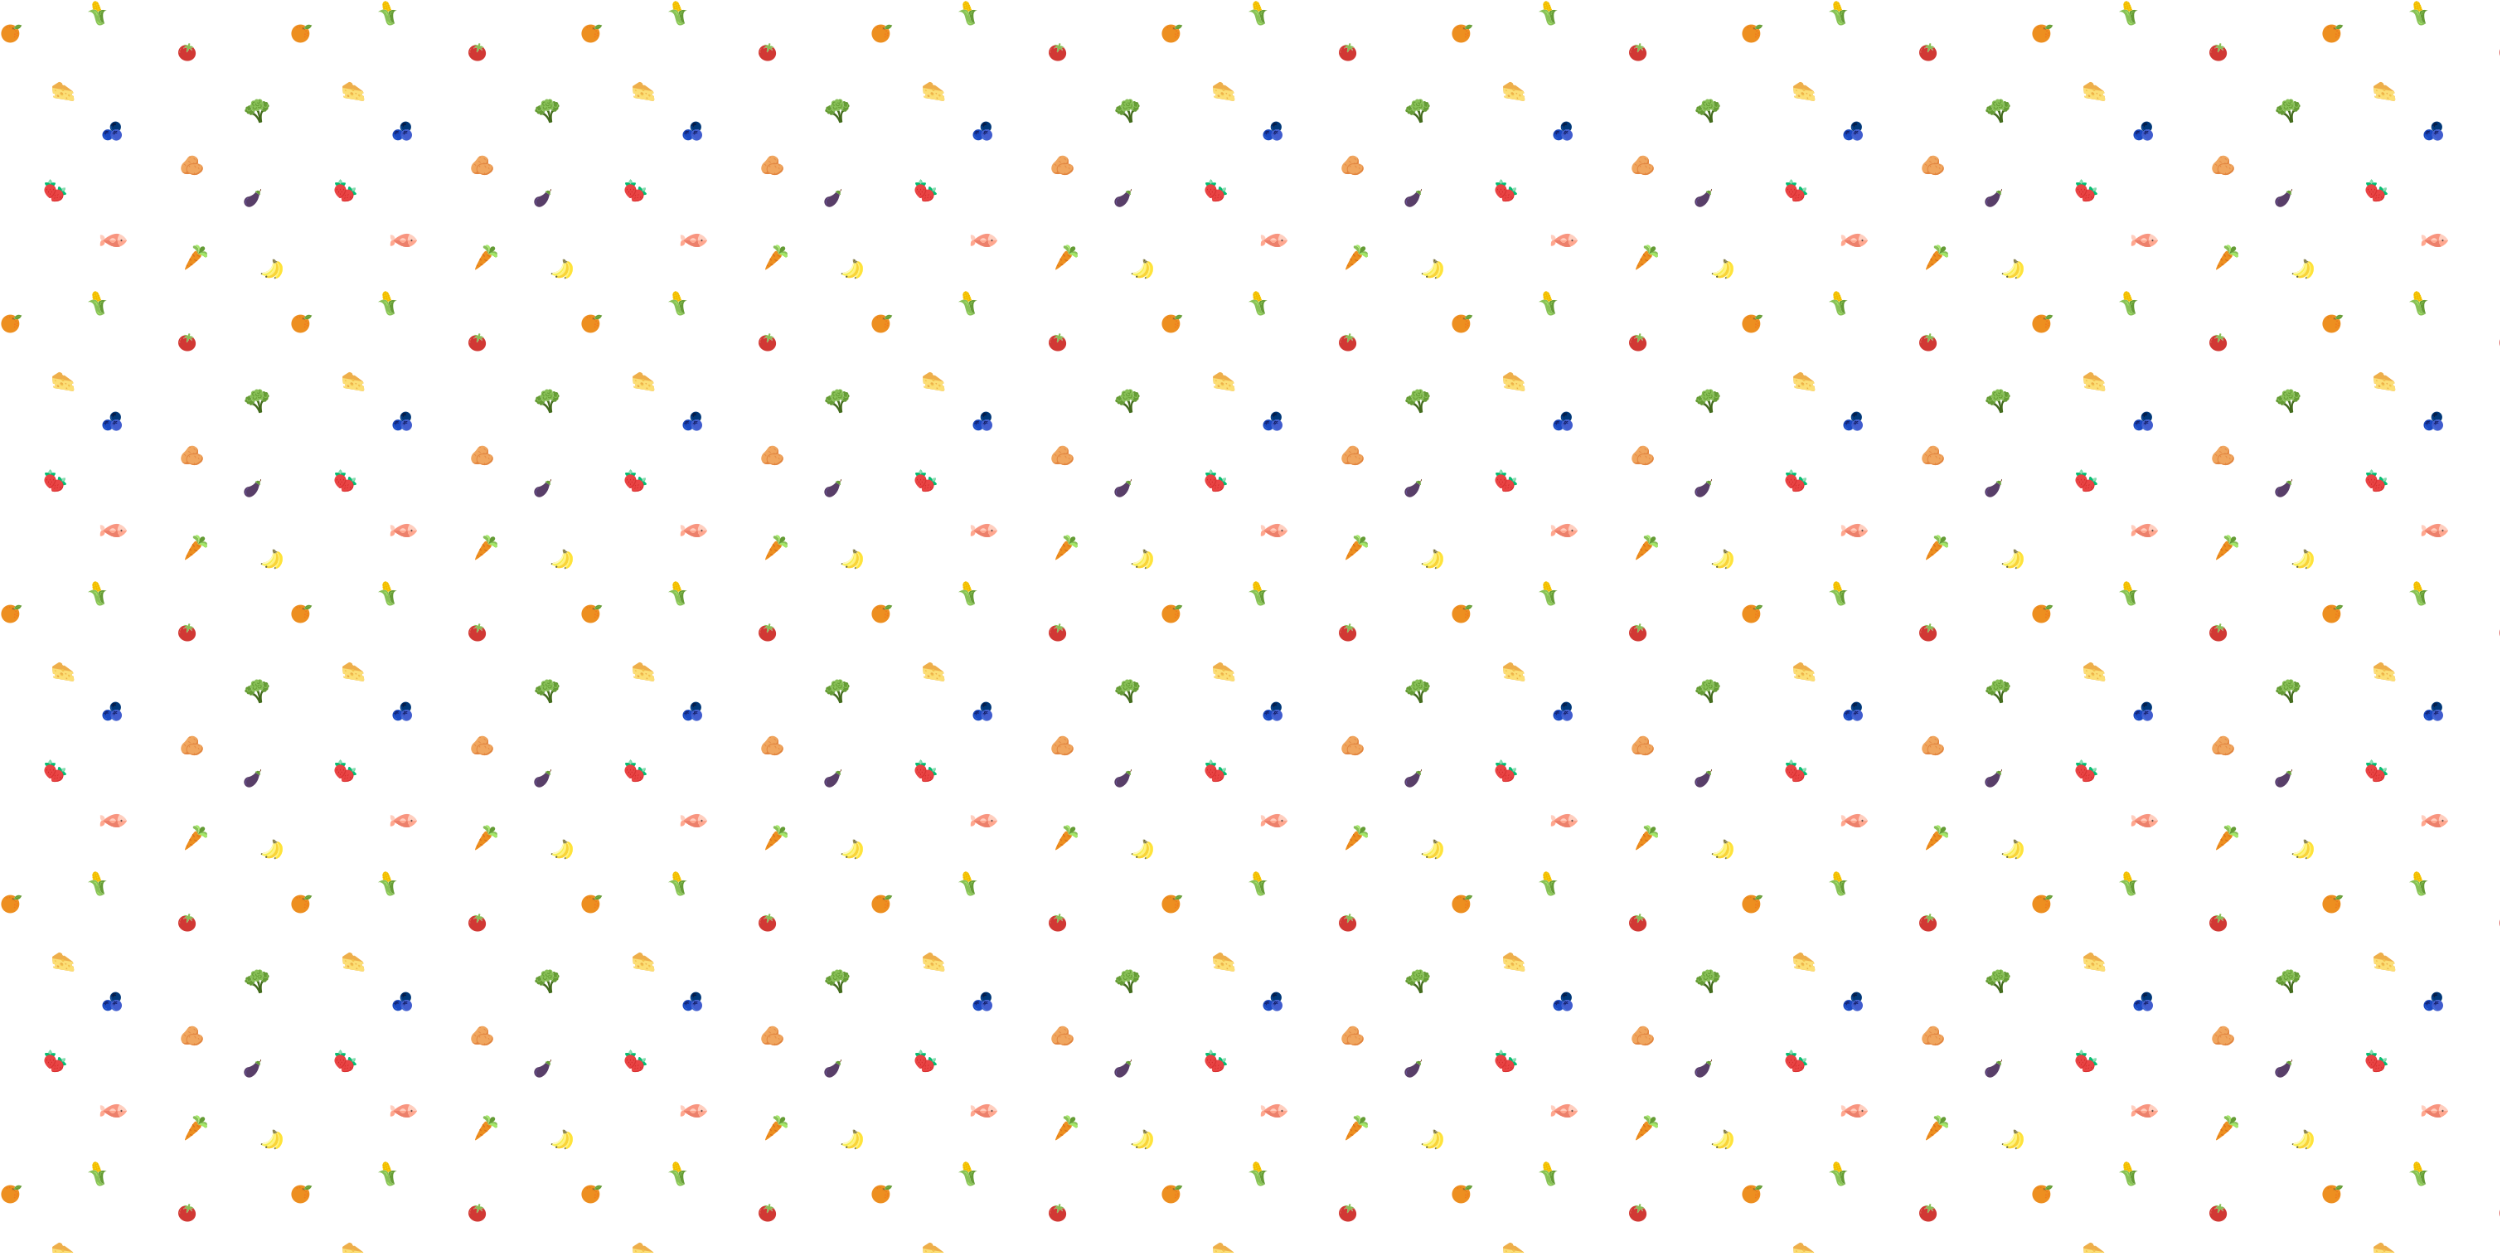 <svg width="2154" height="1080" viewBox="0 0 3015.6 1512" xmlns="http://www.w3.org/2000/svg" xmlns:xlink="http://www.w3.org/1999/xlink" xmlns:fi="http://pattern.flaticon.com/"><rect width="100%" height="100%" fill="#fff"/><defs><g id="prefix__a"><path d="M34.685 22.808s12.342-7.316 20.178 3.022c0 0 2.032 2.35.47 4.6-1.537 2.212-4.968 1.742-6.676-.603-1.541-2.115-5.254-4.8-13.972-7.019z" fill="#88c057" transform="matrix(.505 -.051 .051 .505 220.158 296.987)"/><path d="M34.685 22.808s7.506-12.152-2.145-19.301c0 0-3.185-2.863-6.062-1.844-2.676.947-2.746 4.678-.284 6.089 2.698 1.547 6.394 5.411 8.491 15.056zM54.604 26.466s.067.086.155.205c.257-.23.506-.478.732-.768 2.084-2.67.414-4.736.414-4.736-6.186-9.306-20.584.807-20.584.807.693.048 1.341.11 1.968.176 4.117-1.502 11.821-2.932 17.315 4.316z" fill="#88c057" transform="matrix(.505 -.051 .051 .505 220.158 296.987)"/><path d="M32.541 3.507c7.445 5.514 4.681 14.002 3.028 17.596.003.081.009.154.012.235 0 0 10.275-14.236 1.555-19.836 0 0-2.779-2.377-5.999-.74a5.38 5.38 0 00-1.428 1.056c1.611.594 2.832 1.689 2.832 1.689z" fill="#a4e869" transform="matrix(.505 -.051 .051 .505 220.158 296.987)"/><path d="M50.459 6.131c-3.647-2.363-8.276 1.205-8.276 1.205-.768.92-1.465 1.91-2.108 2.927-.638 4.649-3.667 9.674-5.173 11.934-.089.314-.164.589-.216.787 1.745-1.172 6.828-4.343 11.824-5.164 1.24-.822 2.422-1.725 3.451-2.705 5.515-5.251.498-8.984.498-8.984z" fill="#659c35" transform="matrix(.505 -.051 .051 .505 220.158 296.987)"/><path d="M34.685 22.808s12.342-7.316 20.178 3.022c0 0 2.032 2.35.47 4.6-1.537 2.212-4.968 1.742-6.676-.603-1.541-2.115-5.254-4.8-13.972-7.019z" fill="#a4e869" transform="matrix(.505 -.051 .051 .505 220.158 296.987)"/><path d="M35.376 21.701c-.281.547-.472.857-.472.857s.468-.276 1.272-.643a47.202 47.202 0 00-.8-.214z" fill="#f2681c" transform="matrix(.505 -.051 .051 .505 220.158 296.987)"/><path d="M41.809 28.277c.421-1.172.395-2.334.132-3.429-1.879-.789-4.186-1.565-7.037-2.29-.691-3.177-1.556-5.716-2.501-7.762-1.303-.453-2.728-.614-4.17-.096C23.708 16.326 3.81 44.955.089 54.937c-.35.939.387 1.675 1.325 1.325 9.982-3.721 38.769-23.461 40.395-27.985z" fill="#ed8f20" transform="matrix(.505 -.051 .051 .505 220.158 296.987)"/><g fill="#dd7017"><path d="M8.236 46.857a12.2 12.2 0 01-1.947-1.168 1 1 0 00-1.182 1.612c.718.527 1.481.985 2.267 1.36a1.001 1.001 0 00.862-1.804zM39.161 27.824c-2.046-.78-3.945-2.182-5.642-4.167a1 1 0 10-1.52 1.3c1.917 2.242 4.087 3.836 6.45 4.737a1.002 1.002 0 001.291-.579 1.002 1.002 0 00-.579-1.291zM22.722 19.948a1 1 0 01.748.854c.179 1.632 1.022 3.747 2.505 4.792a1 1 0 11-1.154 1.634c-2.001-1.411-2.996-3.947-3.284-5.847" transform="matrix(.505 -.051 .051 .505 220.158 296.987)"/><path d="M24.821 27.228a.997.997 0 001.394-.24 1 1 0 00-.24-1.394c-1.482-1.046-2.326-3.161-2.505-4.792a1 1 0 00-.748-.854c-.385.457-.779.931-1.185 1.432.288 1.901 1.283 4.437 3.284 5.848zM30.348 38.578c-1.89-.306-4.369-1.302-5.758-3.271a1.001 1.001 0 011.635-1.153c1.045 1.481 3.16 2.326 4.792 2.505a.99.99 0 01.856.782" transform="matrix(.505 -.051 .051 .505 220.158 296.987)"/><path d="M31.018 36.659c-1.633-.179-3.748-1.023-4.792-2.505a1 1 0 00-1.635 1.153c1.389 1.969 3.868 2.965 5.758 3.271.519-.383 1.028-.761 1.525-1.136a.991.991 0 00-.856-.783z" transform="matrix(.505 -.051 .051 .505 220.158 296.987)"/><g><path d="M14.756 30.41c.399.094.72.424.768.856.112 1.025.635 2.349 1.549 2.995a1 1 0 11-1.154 1.634c-1.328-.937-2.04-2.56-2.299-3.865" transform="matrix(.505 -.051 .051 .505 220.158 296.987)"/><path d="M15.92 35.895a.999.999 0 101.154-1.634c-.915-.646-1.437-1.969-1.549-2.995a.992.992 0 00-.768-.856 227.29 227.29 0 00-1.136 1.62c.259 1.305.971 2.928 2.299 3.865z" transform="matrix(.505 -.051 .051 .505 220.158 296.987)"/></g><g><path d="M18.024 47.047c-1.357-.177-3.244-.888-4.285-2.365a1 1 0 011.634-1.154c.646.915 1.969 1.437 2.994 1.549a1 1 0 01.885 1.103c-.003.031-.02.057-.026.087" transform="matrix(.505 -.051 .051 .505 220.158 296.987)"/><path d="M18.367 45.078c-1.025-.112-2.349-.635-2.994-1.549a1 1 0 10-1.634 1.154c1.042 1.477 2.928 2.188 4.285 2.365.4-.257.801-.518 1.202-.779.006-.03.023-.056.026-.087a1 1 0 00-.885-1.104z" transform="matrix(.505 -.051 .051 .505 220.158 296.987)"/></g></g></g><g transform="matrix(.448 .084 -.084 .448 3.599 26.102)" id="prefix__c"><path d="M36.486 12.899l-5.089-.419 1.884-4.746c.308-.775.696-1.499 1.139-2.177a23.913 23.913 0 00-9.655-2.027c-13.255 0-24 10.745-24 24s10.745 24 24 24 24-10.745 24-24a23.9 23.9 0 00-5.954-15.813 12.233 12.233 0 01-6.325 1.182z" fill="#ed8f20"/><circle cx="38" cy="18" r="2" fill="#ef771d"/><circle cx="43" cy="29" r="2" fill="#ef771d"/><circle cx="43" cy="23" r="2" fill="#ef771d"/><circle cx="37" cy="27" r="2" fill="#ef771d"/><circle cx="38" cy="34" r="2" fill="#ef771d"/><circle cx="20" cy="10" r="2" fill="#ef771d"/><circle cx="13" cy="13" r="2" fill="#ef771d"/><path d="M27.765 11.529s4.25.7 5.4 3.6" fill="#ed8f20"/><path d="M33.165 16.13c-.397 0-.773-.239-.93-.632-.925-2.331-4.599-2.976-4.635-2.982a1 1 0 01.326-1.973c.197.032 4.824.831 6.168 4.218a1 1 0 01-.929 1.369z" fill="#9b6026"/><path d="M28.365 14.529a9.796 9.796 0 013.787-2.567" fill="#ed8f20"/><path d="M28.364 15.529a1 1 0 01-.739-1.673 10.811 10.811 0 014.176-2.831 1.002 1.002 0 011.288.584 1.001 1.001 0 01-.585 1.288 8.796 8.796 0 00-3.4 2.304.995.995 0 01-.74.328z" fill="#9b6026"/><path d="M50.765.46L45.676.041a12.254 12.254 0 00-12.395 7.693l-1.884 4.746 5.089.419a12.255 12.255 0 0012.395-7.693L50.765.46z" fill="#659c35"/><path d="M31.958 11.068l-.561 1.413.718.059c6.258-6.111 13.059-8.117 13.803-8.164l.035-.559.413.413.158-.593-.444-.425c-.598-.132-7.583 1.797-14.122 7.856z" fill="#88c057"/></g><g id="prefix__e"><path d="M40.47 8.458c-2.562-1.642-7.374-3.93-11.997-1.816a.67.67 0 01-.952-.607V1.786C27.522.804 26.855 0 26.04 0h-2.223c-.815 0-1.482.804-1.482 1.786v4.501a.67.67 0 01-.802.661c-1.877-.387-6.751-.989-11.412 1.795-.638.381-.268 1.381.464 1.247 2.17-.397 5.026-.67 6.956.092a.674.674 0 01.124 1.189c-1.371.895-3.9 2.953-5.557 6.737-.282.644.51 1.221 1.053.774 2.117-1.744 5.6-4.107 8.554-3.726a.68.68 0 01.607.68c-.03 1.982-.005 8.716 1.632 11.265a.675.675 0 001.117.035c1.043-1.433 3.304-5.233 3.211-11.167a.677.677 0 01.697-.694c1.49.048 5.008.469 7.798 3.194.457.447 1.214.061 1.134-.573-.219-1.735-1.174-4.359-4.631-6.394-.525-.309-.436-1.095.155-1.24 1.194-.293 3.252-.572 6.644-.46.689.021.97-.873.391-1.244z" fill="#88c057" transform="matrix(.4 .117 -.117 .4 218.565 49.4)"/><path d="M41.248 9.99a.698.698 0 00-.314-.12c-.4-.049-.801-.095-1.201-.149-.143-.014-.287-.025-.429-.039-2.914-.048-4.743.206-5.846.474a.674.674 0 00-.175 1.244c3.457 2.035 4.411 4.659 4.63 6.393.08.634-.677 1.02-1.134.573-2.79-2.724-6.308-3.145-7.798-3.194a.676.676 0 00-.697.694c.092 5.934-2.168 9.734-3.211 11.167a.675.675 0 01-1.117-.035c-1.637-2.549-1.662-9.283-1.632-11.265a.681.681 0 00-.607-.68c-2.954-.382-6.437 1.982-8.554 3.726-.543.447-1.335-.13-1.053-.774 1.655-3.779 4.18-5.836 5.552-6.733a.674.674 0 00-.128-1.19 6.461 6.461 0 00-1.203-.324.735.735 0 00-.234-.004 57.35 57.35 0 00-7.119 1.411.718.718 0 00-.278.144C3.597 15.555.393 21.668.393 28.465c0 12.821 11.393 23.214 25.446 23.214s25.446-10.393 25.446-23.214c.001-7.537-3.937-14.235-10.037-18.475z" fill="#d13834" transform="matrix(.4 .117 -.117 .4 218.565 49.4)"/><path d="M5.791 34.636a.998.998 0 01-.861-.49A11.328 11.328 0 013.473 30a1 1 0 01.844-1.135.991.991 0 011.135.844 9.457 9.457 0 001.199 3.418 1 1 0 01-.86 1.509zM4.588 26.678a1 1 0 01-.999-1.069c.094-1.327.366-2.616.811-3.834a1.001 1.001 0 011.879.687 11.997 11.997 0 00-.694 3.285 1 1 0 01-.997.931z" fill="#ed7161" transform="matrix(.4 .117 -.117 .4 218.565 49.4)"/></g><g id="prefix__g"><path d="M45.146 13.699c0-.995-.563-1.851-1.387-2.307.39-.796.615-1.684.615-2.626 0-3.353-2.767-6.071-6.18-6.071-.892 0-1.738.189-2.504.524a5.04 5.04 0 00-4.062-2.042 5.033 5.033 0 00-4.398 2.554 5.833 5.833 0 00-3.327-1.036c-3.2 0-5.794 2.548-5.794 5.692 0 .235.019.466.047.693-2.274.769-3.91 2.883-3.91 5.378 0 1.946.995 3.662 2.511 4.688a4.847 4.847 0 00-.966 2.901c0 2.724 2.248 4.933 5.021 4.933a5.057 5.057 0 003.077-1.04 6.201 6.201 0 005.035 2.558 6.198 6.198 0 005.219-2.829 4.257 4.257 0 003.665 2.07c2.347 0 4.249-1.869 4.249-4.174 0-.517-.1-1.01-.275-1.467 1.524-.634 2.593-2.117 2.593-3.845 0-.818-.243-1.58-.658-2.224.846-.449 1.429-1.318 1.429-2.33z" fill="#88c057" transform="matrix(.512 -.128 .128 .512 292.625 123.05)"/><path d="M22.832 26.543a5.024 5.024 0 01-2.021.437c-2.773 0-5.021-2.209-5.021-4.933 0-1.086.361-2.086.966-2.901-1.516-1.026-2.511-2.742-2.511-4.688 0-.942.235-1.83.648-2.611-1.657-.985-3.838-.786-5.269.619a4.338 4.338 0 00-.346.389c-1.607-.77-3.599-.503-4.934.808a4.181 4.181 0 00-1.189 3.762 3.727 3.727 0 00-2.061 1.026 3.622 3.622 0 000 5.187c.61.6 1.38.945 2.175 1.042a4.455 4.455 0 001.278 3.946 4.644 4.644 0 004.258 1.208 3.066 3.066 0 00.819 2.982 3.2 3.2 0 004.468 0c.277-.272.488-.583.641-.914a3.202 3.202 0 003.421-.682c.438-.43.717-.956.844-1.509a2.028 2.028 0 001.999-.486 1.942 1.942 0 00.505-1.929c.477-.165.918-.432 1.33-.753zM55.484 19.249a4.212 4.212 0 00-.396-.34 4.175 4.175 0 00-.823-4.847 4.353 4.353 0 00-3.83-1.168 3.62 3.62 0 00-1.044-2.024 3.781 3.781 0 00-5.281 0c-.095.094-.174.198-.256.299-.033.074-.06.152-.095.224.824.455 1.387 1.312 1.387 2.307 0 1.012-.583 1.881-1.43 2.329.414.644.658 1.405.658 2.224 0 1.728-1.069 3.211-2.593 3.845.175.457.275.95.275 1.467 0 2.305-1.902 4.174-4.249 4.174a4.28 4.28 0 01-1.553-.295c.052.059.082.129.138.184.438.43.973.705 1.536.83a1.941 1.941 0 00.495 1.964 2.025 2.025 0 001.964.496c.221.62.578 1.203 1.083 1.698a4.654 4.654 0 006.499 0 4.485 4.485 0 001.036-1.569 3.769 3.769 0 003.229-1.025 3.623 3.623 0 00.946-3.615 4.307 4.307 0 002.304-1.174 4.179 4.179 0 000-5.984z" fill="#659c35" transform="matrix(.512 -.128 .128 .512 292.625 123.05)"/><path d="M40.387 30.918a2.028 2.028 0 01-1.964-.496 1.923 1.923 0 01-.561-1.104 1.768 1.768 0 00-.222-.635c-3.918 4.044-6.655 11.494-6.655 11.494 1.301-4.626 1.096-9.242.693-12.321a6.212 6.212 0 01-5.444.027c1.751 6.191.751 16.294.751 16.294-1.874-7.495-5.994-12.181-7.941-14.058a1.326 1.326 0 00-.352.393c-.14.254-.32.493-.539.709a3.2 3.2 0 01-3.421.682 3.093 3.093 0 01-.641.914c-.33.324-.717.555-1.127.706 5.021 0 10.78 9.994 11.523 20.655a1.501 1.501 0 001.498 1.392h5c.77 0 1.412-.577 1.499-1.341.459-4.056 1.876-21.012 9.746-21.012a4.64 4.64 0 01-.761-.599 4.509 4.509 0 01-1.082-1.7z" fill="#436b1c" transform="matrix(.512 -.128 .128 .512 292.625 123.05)"/><path d="M23.468 15.177a.995.995 0 01-.364-.069 4.908 4.908 0 01-2.781-6.35 4.91 4.91 0 016.351-2.782 1 1 0 01-.729 1.863 2.904 2.904 0 00-3.759 1.646 2.904 2.904 0 001.646 3.759.999.999 0 01.567 1.295.998.998 0 01-.931.638z" fill="#659c35" transform="matrix(.512 -.128 .128 .512 292.625 123.05)"/><path d="M49.084 25.647a4.901 4.901 0 01-1.786-.339 4.868 4.868 0 01-2.705-2.599 1 1 0 111.832-.802c.311.71.88 1.256 1.602 1.539a2.889 2.889 0 002.221-.045 2.882 2.882 0 001.538-1.602 2.878 2.878 0 00-.045-2.22 1 1 0 111.832-.802c.525 1.199.553 2.531.076 3.751s-1.399 2.181-2.599 2.706a4.93 4.93 0 01-1.966.413z" fill="#88c057" transform="matrix(.512 -.128 .128 .512 292.625 123.05)"/><path d="M35.391 23.175a4.904 4.904 0 01-4.275-2.489 1 1 0 111.74-.985 2.887 2.887 0 001.75 1.369c.745.206 1.529.111 2.204-.27s1.161-1.002 1.369-1.75a2.885 2.885 0 00-.27-2.204 1 1 0 111.74-.985c.645 1.14.807 2.462.456 3.724s-1.172 2.311-2.312 2.955a4.85 4.85 0 01-2.402.635zM31.881 17.778a4.875 4.875 0 01-2.128-.489 4.908 4.908 0 01-2.277-6.548 1.002 1.002 0 011.801.871 2.904 2.904 0 001.348 3.876 2.906 2.906 0 003.876-1.348 1 1 0 111.801.871 4.911 4.911 0 01-4.421 2.767zM24.279 23.391a4.909 4.909 0 01-4.49-6.868 1 1 0 111.832.801 2.906 2.906 0 001.497 3.821 2.88 2.88 0 002.221.043 2.883 2.883 0 001.601-1.54 1 1 0 011.832.801 4.859 4.859 0 01-2.703 2.601 4.883 4.883 0 01-1.79.341zM35.404 12.479a4.867 4.867 0 01-3.79-1.782 1 1 0 111.543-1.273 2.88 2.88 0 001.961 1.042 2.853 2.853 0 002.124-.65 2.906 2.906 0 00.392-4.085 1 1 0 111.543-1.273 4.908 4.908 0 01-.661 6.9 4.874 4.874 0 01-3.112 1.121z" fill="#659c35" transform="matrix(.512 -.128 .128 .512 292.625 123.05)"/><path d="M9.882 24.546a4.878 4.878 0 01-1.837-.359 4.908 4.908 0 01-2.699-6.385 1.001 1.001 0 011.854.752 2.901 2.901 0 105.378 2.182 1 1 0 011.854.752 4.914 4.914 0 01-4.55 3.058z" fill="#88c057" transform="matrix(.512 -.128 .128 .512 292.625 123.05)"/></g><g id="prefix__i"><path d="M426.694 127.832c.103-11.202-1.962-22.488-5.602-33.043-5.687-16.49-16.006-31.058-30.338-41.022a4.88 4.88 0 00-5.324-.16c-14.696 8.97-25.776 22.65-32.457 38.509-5.433 12.894-8.823 27.475-7.327 41.556 2.384 22.426 11.961 44.782 29.426 59.718 2.495 2.133 5.292 4.155 8.036 5.946a4.851 4.851 0 005.282.013 77.765 77.765 0 0011.477-9.062c16.557-15.812 26.615-39.46 26.827-62.455z" fill="#91deb6" transform="scale(.055) rotate(45 -4000.006 3341.201)"/><path d="M426.695 127.834c-.217 22.989-10.267 46.639-26.827 62.446a77.845 77.845 0 01-11.474 9.07 4.855 4.855 0 01-5.283-.01 204.11 204.11 0 01-2.879-1.899 120.58 120.58 0 01-2.187-1.63 74.028 74.028 0 002.301-2.105c16.561-15.818 26.621-39.467 26.827-62.456.103-11.206-1.96-22.494-5.603-33.049-5.066-14.693-13.806-27.859-25.796-37.589a74.552 74.552 0 019.658-7.006 4.886 4.886 0 015.324.165c14.332 9.957 24.65 24.526 30.336 41.015 3.642 10.555 5.706 21.843 5.603 33.048z" fill="#6ed5a1" transform="scale(.055) rotate(45 -4000.006 3341.201)"/><path d="M453.845 202.508c9.89-5.263 18.816-12.47 26.349-20.712 11.767-12.876 19.633-28.903 21.536-46.254a4.88 4.88 0 00-2.404-4.753c-14.903-8.622-32.214-11.818-49.338-10.108-13.922 1.39-28.351 5.38-40.005 13.424-18.56 12.811-33.622 31.908-38.395 54.387-.78 3.671-3.561 11.991 1.131 14.546a77.766 77.766 0 0013.446 5.751c21.8 6.988 47.38 4.522 67.68-6.281z" fill="#00c27a" transform="scale(.055) rotate(45 -4000.006 3341.201)"/><path d="M501.729 135.542c-1.899 17.355-9.771 33.38-21.534 46.257-7.532 8.234-16.458 15.446-26.353 20.709-20.296 10.803-45.875 13.269-67.677 6.284a77.258 77.258 0 01-13.445-5.758 4.85 4.85 0 01-2.27-2.652c21.41 6.304 46.154 3.694 65.903-6.82 9.895-5.262 18.82-12.475 26.353-20.709 11.763-12.877 19.636-28.912 21.534-46.257a4.816 4.816 0 00-.444-2.621 77.391 77.391 0 0115.529 6.81 4.893 4.893 0 012.404 4.757z" fill="#08b865" transform="scale(.055) rotate(45 -4000.006 3341.201)"/><path d="M318.143 202.508c-9.89-5.263-18.816-12.47-26.348-20.712-11.767-12.876-19.633-28.903-21.536-46.254a4.88 4.88 0 012.404-4.753c14.903-8.622 32.214-11.818 49.338-10.108 13.922 1.39 28.351 5.38 40.005 13.424 18.56 12.811 33.622 31.908 38.395 54.387.79 3.718 3.66 11.937-1.131 14.546a77.766 77.766 0 01-13.446 5.751c-21.801 6.988-47.381 4.522-67.681-6.281z" fill="#00c27a" transform="scale(.055) rotate(45 -4000.006 3341.201)"/><path d="M399.269 203.034a76.303 76.303 0 01-8.936 4.158 956.39 956.39 0 00-.341-1.641c-4.767-22.483-19.832-41.572-38.394-54.388-11.649-8.048-26.074-12.031-40.004-13.424-13.672-1.372-27.467.392-40.066 5.561a74.675 74.675 0 01-1.269-7.759 4.878 4.878 0 012.404-4.757c14.9-8.616 32.214-11.814 49.332-10.102 13.93 1.383 28.355 5.376 40.014 13.424 18.552 12.805 33.617 31.904 38.394 54.387a75.382 75.382 0 011.083 6.47c.041.361.175 1.919.299 3.426a4.853 4.853 0 01-2.516 4.645z" fill="#08b865" transform="scale(.055) rotate(45 -4000.006 3341.201)"/><path d="M106.991 180.796c-7.848-7.994-17.289-14.514-27.327-19.404-15.681-7.639-33.28-10.643-50.459-7.555a4.88 4.88 0 00-3.878 3.652c-4.049 16.734-2.211 34.242 4.279 50.18 5.276 12.959 13.189 25.667 24.204 34.565 17.538 14.168 40.11 23.203 63.014 21.422 3.97-.309 12.564-.143 13.65-5.206a77.796 77.796 0 001.708-14.524c.529-22.887-9.081-46.721-25.191-63.13z" fill="#91deb6" transform="scale(.055) rotate(45 -4000.006 3341.201)"/><path d="M132.181 243.925a78.208 78.208 0 01-1.702 14.528 4.862 4.862 0 01-3.746 3.725c-1.476.31-3.013.629-3.374.691a89.85 89.85 0 01-3.704.516c.083-1.145.134-2.301.165-3.457.526-22.886-9.08-46.721-25.197-63.137-7.842-7.986-17.283-14.507-27.323-19.398-13.672-6.655-28.788-9.802-43.822-8.451.32-3.838.929-7.666 1.847-11.453a4.883 4.883 0 013.88-3.653c17.18-3.085 34.783-.083 50.456 7.553 10.04 4.891 19.481 11.412 27.333 19.409 16.107 16.406 25.713 40.241 25.187 63.127z" fill="#6ed5a1" transform="scale(.055) rotate(45 -4000.006 3341.201)"/><path d="M178.993 214.401c3.271-10.715 4.487-22.123 3.985-33.277-.784-17.425-6.555-34.32-17.478-47.935a4.88 4.88 0 00-5.061-1.661c-16.635 4.441-31.135 14.422-42.034 27.74-8.862 10.827-16.243 23.851-18.796 37.78-2.329 12.708-2.391 25.911.298 38.569 1.61 7.581 3.869 15.191 7.524 22.057 2.158 4.054 8.935 16.129 14.572 14.467a77.804 77.804 0 0013.574-5.441c20.357-10.475 36.701-30.307 43.416-52.299z" fill="#00c27a" transform="scale(.055) rotate(45 -4000.006 3341.201)"/><path d="M178.995 214.405c-6.717 21.988-23.061 41.82-43.419 52.293a77.014 77.014 0 01-13.569 5.438 4.829 4.829 0 01-5.066-1.506 154.423 154.423 0 01-2.218-2.631c-.268-.341-.526-.691-.784-1.032.186-.083.361-.175.547-.268 20.358-10.473 36.702-30.305 43.419-52.293 3.271-10.721 4.488-22.122 3.983-33.276-.722-16.024-5.654-31.605-14.941-44.585a76.725 76.725 0 0113.496-5.015 4.875 4.875 0 015.056 1.661c10.927 13.61 16.695 30.511 17.479 47.939.505 11.152-.712 22.554-3.983 33.275z" fill="#08b865" transform="scale(.055) rotate(45 -4000.006 3341.201)"/><path d="M83.038 310.356c-10.715 3.271-22.123 4.487-33.277 3.985-17.425-.784-34.32-6.555-47.935-17.478a4.88 4.88 0 01-1.661-5.061c4.441-16.635 14.422-31.135 27.74-42.034 10.827-8.862 23.851-16.243 37.78-18.796 22.183-4.065 46.337-1.211 65.607 11.308 2.833 1.841 5.421 3.845 7.978 6.023a4.848 4.848 0 011.508 5.062 77.804 77.804 0 01-5.441 13.574c-10.474 20.358-30.306 36.702-52.299 43.417z" fill="#00c27a" transform="scale(.055) rotate(45 -4000.006 3341.201)"/><path d="M140.776 253.366a77.914 77.914 0 01-4.478 11.639c-.454-.31-.918-.609-1.372-.908-19.264-12.516-43.419-15.374-65.603-11.309-13.93 2.559-26.951 9.936-37.785 18.8-9.947 8.141-18.036 18.305-23.34 29.861a73.393 73.393 0 01-6.366-4.581 4.878 4.878 0 01-1.661-5.066c4.437-16.633 14.415-31.13 27.735-42.037 10.824-8.863 23.856-16.241 37.775-18.789 22.184-4.065 46.339-1.218 65.614 11.309a74.28 74.28 0 015.345 3.807c.279.217 1.486 1.228 2.631 2.208a4.855 4.855 0 011.505 5.066z" fill="#08b865" transform="scale(.055) rotate(45 -4000.006 3341.201)"/><path d="M512 285.927c0-69.591-56.415-126.006-126.006-126.006s-126.006 56.415-126.006 126.006c0 22.353 6.163 41.721 16.016 61.508 13.841 27.793 43.935 78.43 90.431 106.253 12.014 7.189 27.028 7.227 39.058.065 27.789-16.544 50.351-41.578 68.297-68.18a331.566 331.566 0 0013.281-21.426c13.9-24.423 24.929-49.509 24.929-78.22z" fill="#e94444" transform="scale(.055) rotate(45 -4000.006 3341.201)"/><path d="M511.996 285.931c0 28.705-11.02 53.789-24.929 78.212a324.396 324.396 0 01-13.28 21.431c-17.943 26.6-40.509 51.633-68.297 68.183-11.649 6.934-26.085 7.12-37.899.598a37.88 37.88 0 0016.468-5.231c27.787-16.54 50.353-41.572 68.297-68.173 4.705-6.965 9.121-14.126 13.28-21.431 13.899-24.423 24.929-49.507 24.929-78.212 0-56.606-37.321-104.493-88.696-120.393 62.106 7.811 110.127 60.795 110.127 125.016z" fill="#d83131" transform="scale(.055) rotate(45 -4000.006 3341.201)"/><g fill="#cc2121"><path d="M420.104 341.775a7.5 7.5 0 01-7.5-7.5v-13.81a7.5 7.5 0 0115 0v13.81a7.5 7.5 0 01-7.5 7.5zM351.883 341.775a7.5 7.5 0 01-7.5-7.5v-13.81a7.5 7.5 0 0115 0v13.81a7.5 7.5 0 01-7.5 7.5zM385.994 288.166a7.5 7.5 0 01-7.5-7.5v-13.81a7.5 7.5 0 0115 0v13.81a7.5 7.5 0 01-7.5 7.5zM458.854 288.166a7.5 7.5 0 01-7.5-7.5v-13.81a7.5 7.5 0 0115 0v13.81a7.5 7.5 0 01-7.5 7.5zM385.994 388.329a7.5 7.5 0 01-7.5-7.5v-13.81a7.5 7.5 0 0115 0v13.81a7.5 7.5 0 01-7.5 7.5z" transform="scale(.055) rotate(45 -4000.006 3341.201)"/></g><path d="M279.102 232.265c-49.208-49.208-128.991-49.208-178.199 0s-49.208 128.991 0 178.2c15.806 15.806 33.859 25.144 54.818 32.167 29.439 9.865 86.525 24.392 139.076 11.188 13.578-3.412 24.222-14.002 27.664-27.573 7.952-31.348 6.203-65.004.083-96.504a331.782 331.782 0 00-5.759-24.542c-7.442-27.098-17.382-52.634-37.683-72.936z" fill="#e94444" transform="scale(.055) rotate(45 -4000.006 3341.201)"/><path d="M322.46 426.249c-3.446 13.568-14.084 24.155-27.663 27.57-8.605 2.167-17.314 3.58-26.023 4.396 1.465-.32 2.93-.66 4.396-1.032 13.579-3.415 24.217-14.002 27.663-27.57 7.955-31.347 6.201-65.005.083-96.507a326.503 326.503 0 00-5.758-24.537c-7.439-27.106-17.386-52.633-37.682-72.94-26.786-26.786-62.632-38.993-97.673-36.62 41.397-10.174 86.952.908 119.3 33.256 20.296 20.296 30.243 45.834 37.682 72.94a326.993 326.993 0 015.758 24.537c6.118 31.502 7.872 65.16-.083 96.507z" fill="#d83131" transform="scale(.055) rotate(45 -4000.006 3341.201)"/><g fill="#cc2121"><path d="M248.309 338.932a7.474 7.474 0 01-5.303-2.197l-9.765-9.765a7.5 7.5 0 010-10.606 7.5 7.5 0 0110.606 0l9.765 9.765a7.5 7.5 0 01-5.303 12.803zM200.069 387.172a7.474 7.474 0 01-5.303-2.197l-9.765-9.766a7.5 7.5 0 010-10.606 7.5 7.5 0 0110.606 0l9.765 9.766a7.5 7.5 0 01-5.303 12.803zM186.282 325.145a7.474 7.474 0 01-5.303-2.197l-9.765-9.765a7.5 7.5 0 010-10.606 7.5 7.5 0 0110.606 0l9.765 9.765a7.5 7.5 0 01-5.303 12.803zM237.802 273.625a7.474 7.474 0 01-5.303-2.197l-9.765-9.765a7.5 7.5 0 010-10.606 7.5 7.5 0 0110.606 0l9.765 9.765a7.5 7.5 0 01-5.303 12.803zM134.762 376.665a7.474 7.474 0 01-5.303-2.197l-9.765-9.765a7.5 7.5 0 010-10.606 7.5 7.5 0 0110.606 0l9.765 9.765a7.5 7.5 0 01-5.303 12.803zM257.108 395.971a7.474 7.474 0 01-5.303-2.197l-9.765-9.766a7.5 7.5 0 010-10.606 7.498 7.498 0 0110.606 0l9.765 9.766a7.5 7.5 0 01-5.303 12.803z" transform="scale(.055) rotate(45 -4000.006 3341.201)"/></g></g><g transform="matrix(.427 -.228 .228 .427 118.584 155.177)" id="prefix__k"><path d="M39.685 2.953c-7.524 0-13.623 6.099-13.623 13.623 0 2.243.552 4.353 1.512 6.219a13.556 13.556 0 014.804-.888c5.281 0 9.851 3.011 12.111 7.404 5.15-1.944 8.819-6.905 8.819-12.735 0-7.524-6.1-13.623-13.623-13.623z" fill="#003879"/><path d="M18.754 35.53c0-5.652 3.443-10.499 8.345-12.561-.927-6.622-6.598-11.723-13.475-11.723C6.099 11.245 0 17.344 0 24.868s6.099 13.623 13.623 13.623c1.872 0 3.655-.379 5.279-1.062a13.514 13.514 0 01-.148-1.899z" fill="#1a49c1"/><circle cx="32" cy="35" r="14" fill="#415cce"/><path d="M28.103 32.153a.999.999 0 01-.57-1.823l2.841-1.964a3.053 3.053 0 013.704.186l2.165 1.839a1 1 0 01-1.295 1.525l-2.165-1.839a1.06 1.06 0 00-1.272-.064l-2.841 1.964a1.005 1.005 0 01-.567.176zM28.606 28.597h-2.355a1 1 0 010-2h2.355c.48 0 .81-.283.839-.398l.45-1.788a1 1 0 011.94.488l-.45 1.788c-.276 1.089-1.47 1.91-2.779 1.91zM37.842 28.597a.897.897 0 01-.089-.004l-2.894-.256c-1.329-.118-2.405-1.042-2.502-2.149l-.126-1.446a1 1 0 01.909-1.083.985.985 0 011.083.909l.126 1.445c.025.069.27.294.686.331l2.895.256a1 1 0 01-.088 1.997zM9.262 21.651a.999.999 0 01-.57-1.823l2.841-1.964a3.054 3.054 0 013.704.186l2.165 1.838a1 1 0 01-1.295 1.525l-2.166-1.839a1.059 1.059 0 00-1.271-.064l-2.84 1.964a1.004 1.004 0 01-.568.177zM9.765 18.095H7.41a1 1 0 010-2h2.355c.48 0 .81-.283.839-.398l.45-1.788a1 1 0 011.94.488l-.45 1.788c-.275 1.089-1.47 1.91-2.779 1.91zM19.001 18.095a.897.897 0 01-.089-.004l-2.894-.256c-1.329-.118-2.405-1.042-2.502-2.149l-.126-1.445a1 1 0 01.909-1.083.985.985 0 011.083.909l.126 1.445c.025.069.27.295.686.332l2.895.256a1 1 0 01-.088 1.995z" fill="#121c60"/><path d="M35.262 13.153a.999.999 0 01-.57-1.823l2.841-1.964a3.053 3.053 0 013.704.186l2.165 1.838a1 1 0 01-1.295 1.525l-2.166-1.839a1.06 1.06 0 00-1.271-.064l-2.841 1.964a.999.999 0 01-.567.177zM35.765 9.597H33.41a1 1 0 010-2h2.355c.48 0 .81-.283.839-.398l.45-1.788a1 1 0 111.94.488l-.45 1.788c-.275 1.089-1.47 1.91-2.779 1.91zM45.001 9.597a.897.897 0 01-.089-.004l-2.894-.256c-1.329-.118-2.405-1.042-2.502-2.149l-.126-1.445a1 1 0 01.909-1.083.986.986 0 011.083.909l.126 1.445c.025.069.27.295.686.332l2.895.256a1 1 0 01-.088 1.995z" fill="#0a1135"/><path d="M7.022 32.153a.986.986 0 01-.512-.142c-4.247-2.539-3.635-9.125-3.607-9.404.056-.549.55-.942 1.094-.895a1 1 0 01.896 1.093c-.005.056-.51 5.604 2.643 7.489a1 1 0 01-.514 1.859z" fill="#3265d6"/><path d="M24.35 43.307a.983.983 0 01-.512-.142c-4.247-2.539-3.635-9.125-3.607-9.404.056-.549.55-.944 1.094-.895a1 1 0 01.896 1.093c-.005.056-.51 5.604 2.643 7.489a1 1 0 01-.514 1.859z" fill="#447ce0"/><path d="M29.743 20.366a.997.997 0 01-.834-.448c-2.733-4.125.665-9.8.811-10.04a1 1 0 011.708 1.04c-.029.048-2.881 4.833-.853 7.896a1 1 0 01-.832 1.552z" fill="#1951a3"/></g><g id="prefix__m"><path d="M246.316.504C191.898.102 144.652 31 121.516 76.266c-19.934 39.011-43.797 75.93-72.97 108.613C24.122 212.242 1.02 252.766.052 308.613.016 309.824 0 311.035 0 312.25c0 75.07 60.86 135.93 135.93 135.93.144 0 .285-.004.43-.004a161.34 161.34 0 003.077-.04c135.47-1.878 244.711-112.261 244.711-248.175v-58.832c0-76.582-61.253-140.059-137.832-140.625zm0 0" fill="#f0a65f" transform="matrix(.051 .006 -.006 .051 220.18 186.29)"/><path d="M384.148 199.96V141.13c0-46.863-22.941-88.816-58.293-114.45v-.003c16.985 23.386 27 52.199 27 83.156v14.285c0 25.188-18.144 46.676-42.953 51.012-12.953 2.266-25.652 3.742-38.234 4.457-40.82 2.316-77.906 18.508-107.258 46.828-.785.746-1.562 1.504-2.332 2.274-23.758 23.753-36.84 55.34-36.84 88.937 0 19.676 5.598 37.508 12.598 52.113 10.402 21.711-5.027 47.032-29.102 47.102h-.59c-36.859 0-60.398-9.387-82.699-25.399 24.668 34.356 64.961 56.739 110.485 56.739 135.254-.66 248.218-112.473 248.218-248.22zm0 0" fill="#e28540" transform="matrix(.051 .006 -.006 .051 220.18 186.29)"/><path d="M312.195 202.91a7.81 7.81 0 01-7.347-5.176c-.278-.75-6.102-15.949-24.364-22.32a7.807 7.807 0 01-4.796-9.941c1.417-4.067 5.87-6.223 9.94-4.797 25.626 8.937 33.602 30.906 33.93 31.84a7.804 7.804 0 01-4.777 9.949 7.78 7.78 0 01-2.586.445zm0 0" fill="#e28540" transform="matrix(.051 .006 -.006 .051 220.18 186.29)"/><path d="M481.512 207.68c-29.496-29.938-72.164-38.86-109.516-26.778-32.183 10.414-65.371 17.547-99.144 19.461-28.282 1.61-63.024 11.117-94.043 41.082-.68.645-1.348 1.297-2.012 1.961-40.992 40.992-40.992 107.45 0 148.442l.234.23a97.001 97.001 0 001.703 1.66c74.996 72.942 194.914 72.32 269.125-1.89l32.125-32.125c41.817-41.817 43.028-109.918 1.528-152.043zm0 0" fill="#f0a65f" transform="matrix(.051 .006 -.006 .051 220.18 186.29)"/><g fill="#e28540"><path d="M481.512 207.68a108.03 108.03 0 00-14.352-12.223c29.883 42.133 25.2 101.219-12.512 138.93l-32.125 32.125c-69.949 69.949-180.496 74.508-255.765 13.722 3.015 4.711 11.402 12.961 11.976 13.504 74.996 72.942 194.914 72.32 269.125-1.89l32.125-32.125c41.817-41.817 43.028-109.918 1.528-152.043zm0 0M153.531 43.668c.168-.012 16.942-1.129 33.239 4.71a7.804 7.804 0 009.98-4.715 7.805 7.805 0 00-4.715-9.98c-11.09-3.976-22.2-5.25-29.824-5.601a139.987 139.987 0 00-15.047 13.008c1.559 1.738 3.863 2.77 6.367 2.578zm0 0M199.813 173.77a7.807 7.807 0 01-6.415-3.344c-10.925-15.696-35.074-16.43-35.316-16.43a7.805 7.805 0 01-7.707-7.902 7.8 7.8 0 017.8-7.707h.098c1.313.015 32.293.652 47.938 23.117a7.806 7.806 0 01-1.945 10.863 7.75 7.75 0 01-4.453 1.403zm0 0M306.984 100.926a7.813 7.813 0 01-7.578-5.969c-4.281-17.668-24.363-22.113-25.215-22.297-4.207-.887-6.914-5.012-6.043-9.222a7.79 7.79 0 019.176-6.067c1.246.25 30.61 6.504 37.254 33.906a7.807 7.807 0 01-7.594 9.649zm0 0M105.102 265.348a7.803 7.803 0 01-7.532-5.778c-5.804-21.562-33.761-25.468-34.043-25.508-4.261-.558-7.285-4.464-6.738-8.73.55-4.266 4.438-7.285 8.7-6.754 1.573.195 38.605 5.18 47.156 36.934a7.81 7.81 0 01-7.543 9.836zm0 0M398.496 175.906a107.806 107.806 0 00-21.02 3.403 7.782 7.782 0 004.63 5.336c.246.101 24.671 10.246 27.449 32.25a7.808 7.808 0 008.722 6.765 7.808 7.808 0 006.766-8.722c-2.508-19.868-16.48-32.426-26.547-39.032zm0 0" transform="matrix(.051 .006 -.006 .051 220.18 186.29)"/><path d="M342.363 279.914c-4.015 0-7.43-3.082-7.765-7.156-1.664-19.969-25.356-30.88-25.59-30.988-3.922-1.77-5.684-6.383-3.926-10.31 1.758-3.925 6.352-5.694 10.285-3.944 1.32.586 32.348 14.699 34.785 43.945a7.8 7.8 0 01-7.789 8.453zm0 0M423.535 302.813a7.81 7.81 0 01-7.746-6.915c-1.57-13.636-14.602-21.035-14.73-21.109-3.754-2.086-5.133-6.824-3.067-10.586 2.067-3.762 6.762-5.164 10.535-3.117.828.445 20.254 11.203 22.77 33.023a7.81 7.81 0 01-6.86 8.649c-.3.035-.605.055-.902.055zm0 0M201.879 276.793a7.806 7.806 0 01-7.79-7.414c-.726-14.566-18.632-18.281-18.816-18.32a7.805 7.805 0 113.04-15.309c10.382 2.059 30.304 11.574 31.367 32.848.215 4.304-3.102 7.972-7.407 8.183a6.554 6.554 0 01-.394.012zm0 0M336.324 396.844a7.797 7.797 0 00-9.703-5.254 7.804 7.804 0 00-5.258 9.703c6.809 22.89-6.324 39.992-6.945 40.777a7.794 7.794 0 00-1.629 5.903c5.66-.016 11.32-.282 16.961-.793 5.004-8.348 13.484-27.114 6.574-50.336zm0 0" transform="matrix(.051 .006 -.006 .051 220.18 186.29)"/></g></g><g id="prefix__o"><path d="M18.986 38.342v-6.137c0-3.263-1.082-6.477-3.236-8.927-1.845-2.099-4.639-3.936-8.764-3.936 0 0 23-9.563 23 10v9-.337 6.658s-.536 8.572 7.024 9.843c.453.076.508.699.071.84-5.513 1.788-18.095 5.418-18.095-10.684v-6.658.338z" fill="#88c057" transform="matrix(.504 -.14 .14 .504 99.643 5.624)"/><path d="M32.446 24.544c-1.594.672-2.537 2.165-2.455 3.748.018.34.027.69.027 1.05v15.321s-.015.055-.036.147c-.03 1.093.031 8.494 6.998 9.689-.117-1.903-1.615-30.426 13.034-26.499 0 0-9.3-6.944-17.568-3.456z" fill="#659c35" transform="matrix(.504 -.14 .14 .504 99.643 5.624)"/><path d="M35.72 6.006l-.008-.021C33.418-.042 28.718 0 28.718 0s-4.701-.042-6.994 5.985l-.008.022c-.053.172-1.115 3.704-1.729 10.949-.004.05.022.091.039.136 4.373.408 8.432 2.515 9.609 8.486.37-.46.839-.84 1.401-1.094 1.841-.832 3.734-1.041 5.541-.889.302-.018.603-.026.904-.025l.238-.205V21c-.491-9.998-1.94-14.8-1.999-14.994z" fill="#f9d70b" transform="matrix(.504 -.14 .14 .504 99.643 5.624)"/><path d="M25.984 33l-.068-.002a1 1 0 01-.931-1.065c.486-7.233-3.005-7.919-3.154-7.944-.538-.093-.911-.601-.828-1.14s.574-.91 1.115-.84c.224.031 5.48.857 4.862 10.059a1 1 0 01-.996.932zM27.984 54c-.043 0-.086-.003-.129-.008-4.963-.639-6.01-4.896-5.871-7.057.036-.551.52-.948 1.063-.934a1 1 0 01.934 1.059c-.025.449-.123 4.4 4.129 4.947A1 1 0 0127.984 54z" fill="#a4e869" transform="matrix(.504 -.14 .14 .504 99.643 5.624)"/><path d="M33.981 33.999a1 1 0 01-.978-.798c-.028-.138-.674-3.399 1.186-5.238 1.117-1.104 2.801-1.418 5.007-.94a1 1 0 11-.426 1.955c-1.498-.33-2.566-.19-3.171.404-.905.89-.766 2.77-.636 3.419a1.002 1.002 0 01-.982 1.198z" fill="#88c057" transform="matrix(.504 -.14 .14 .504 99.643 5.624)"/><path d="M37.718 21.228h-2.543V18.04h2.359c-.052-.695-.107-1.367-.166-2h-2.193v-3.188h1.837a78.25 78.25 0 00-.285-2h-1.552V7.663h.959a23.884 23.884 0 00-.414-1.657l-.008-.021c-.044-.115-.093-.212-.139-.322h-.399v-.888c-1.289-2.561-3.035-3.752-4.389-4.301h-.799V.206C29.227 0 28.718 0 28.718 0s-.28-.001-.732.081v.393H26.65c-1.174.475-2.642 1.438-3.853 3.352v1.837h-.935c-.045.11-.095.208-.139.322l-.008.022c-.02.065-.184.612-.414 1.656h1.496v3.188h-2.086a72.69 72.69 0 00-.286 2h2.372v3.188H20.07c-.028.301-.057.601-.084.916-.004.05.022.091.039.136 1.687.157 3.325.572 4.771 1.359v-.41h3.188v3.188h-.101c.791 1.149 1.4 2.575 1.75 4.349.103-.129.232-.234.351-.349v-2h3.188v.559a11.157 11.157 0 012-.233v-.326h2.543v-2zm-9.732-5.188h-3.188v-3.188h3.188v3.188zm0-5.189h-3.188V7.663h3.188v3.188zm0-5.188h-3.188V2.474h3.188v3.189zm5.188 15.565h-3.188V18.04h3.188v3.188zm0-5.188h-3.188v-3.188h3.188v3.188zm0-5.189h-3.188V7.663h3.188v3.188zm0-5.188h-3.188V2.474h3.188v3.189z" fill="#f1b501" transform="matrix(.504 -.14 .14 .504 99.643 5.624)"/></g><g id="prefix__q"><path d="M51.26 299.28l-3.95 22.27-20.12 14.41c-7.4-5.47-16.06-12.13-16.19-16.5-.22-7.36 8.97-19.14 8.97-19.14 6.13-3.49 22.42-.62 31.29-1.04z" fill="#706a37" transform="rotate(-8.96 2154.503 -1830.459) scale(.055)"/><path d="M401.391 116.429l6.7-13.51c11.16 3.95 21.6 5.06 28.3 8.58 37.83 19.8 63.86 79.77 64.55 115.63 1.77 92.26-35.53 158.02-80.89 200.07-17.22 15.96-47.86 39.58-97.27 42.67-2.42.15-5.51.49-8.83.82l10.17-26.45-15.14-18.98c9.97-13.27 23.98-28.1 34.28-42.06 25.63-22.8 47.36-54.42 61.65-98.69 11.93-36.96 17.91-104.8-7.48-140.61-4.49-6.35-13.54-12.24-21.91-21.06l23.96-2.56z" fill="#fff27d" transform="rotate(-8.96 2154.503 -1830.459) scale(.055)"/><path d="M500.942 227.13c-.691-35.861-26.721-95.831-64.551-115.631-6.7-3.52-17.14-4.63-28.3-8.58l-6.7 13.51-1.909 3.85-.063.007c22.448 25.617 37.567 62.354 39.372 87.684 6.553 92.044-27.286 159.65-70.4 204-9.761 10.03-24.142 23.03-44.584 33.088l-9.855 25.632c3.319-.331 6.41-.671 8.83-.821 49.41-3.09 80.05-26.71 97.269-42.669 45.361-42.051 82.66-107.81 80.891-200.07z" fill="#ffe33b" transform="rotate(-8.96 2154.503 -1830.459) scale(.055)"/><path d="M143.1 391.229l-9.76-18.16c18.84-8.86 54.85-21.82 69.33-26.78 56.09-19.21 104.56-86 118.02-142.83 3.45-14.58 7.37-27.97 21.61-69.29a20.9 20.9 0 001.01-4.62l16.16 5.25 16.04-11.96h.01c8.37 8.82 17.42 14.71 21.91 21.06 25.39 35.81 19.41 103.65 7.48 140.61-14.29 44.27-36.02 75.89-61.65 98.69-26.86 23.89-58 38.12-89.37 47.1-23.28 6.67-78.15 10.16-128.84-9.78z" fill="#fff27d" transform="rotate(-8.96 2154.503 -1830.459) scale(.055)"/><path d="M397.431 143.9c-4.489-6.35-13.54-12.24-21.91-21.06h-.01l-10.722 8c11.83 38.109 3.027 91.233-8.821 121.959-16.735 43.405-40.194 73.764-67.055 95.1-28.15 22.356-60.035 34.828-91.857 42.045-11.822 2.684-31.505 4.131-54.426 2.054l-17.579 28.526c50.691 19.94 105.561 16.45 128.84 9.78 31.37-8.979 62.511-23.21 89.37-47.1 25.63-22.8 47.361-54.421 61.651-98.69 11.929-36.965 17.91-104.805-7.481-140.614z" fill="#f9d438" transform="rotate(-8.96 2154.503 -1830.459) scale(.055)"/><path d="M47.311 321.549l3.95-22.27a19.553 19.553 0 002.79-.3c16.29-3.12 54.9-6.56 73.23-8.37 45.98-4.53 120.49-50.58 147.47-100.36 6.92-12.77 11.59-26.21 35.38-61.26a18.959 18.959 0 002.08-4.09l28.81 4.55 2.24.08.05.02a20.9 20.9 0 01-1.01 4.62c-14.24 41.32-18.16 54.71-21.61 69.29-13.46 56.83-61.93 123.62-118.02 142.83-14.48 4.96-50.49 17.92-69.33 26.78-4.29 2.02-13.05 3.35-20.74 5.26-20.54-4.11-51.87-15.88-78.32-37.04-1.89-1.51-4.41-3.34-7.09-5.33z" fill="#f8ee4f" transform="rotate(-8.96 2154.503 -1830.459) scale(.055)"/><path d="M312.211 124.9c-.539 1.46-30.539 52.58-37.459 65.351-26.981 49.779-101.49 95.829-147.471 100.359-18.33 1.81-56.939 5.25-73.23 8.37a19.394 19.394 0 01-2.789.3l-3.951 22.27s52.07 12.792 92.416 2.886c44.87-11.018 120.49-50.581 147.47-100.36 6.92-12.77 44.6-96.082 44.6-96.082z" fill="#fffac1" transform="rotate(-8.96 2154.503 -1830.459) scale(.055)"/><path d="M308.981 425.259l15.14 18.98-10.17 26.45c-9.16.92-20.05 1.81-23.08-1.34-5.11-5.3-6.23-20.19-6.23-20.19 2.45-7.5 19.62-17.63 24.34-23.9z" fill="#7f7841" transform="rotate(-8.96 2154.503 -1830.459) scale(.055)"/><path d="M375.521 122.839h-.01l-16.04 11.96-16.16-5.25c2.01-17.99-15.16-42.52-15.16-42.52l.03-13.14s-10.81-16.21-3.57-29.37a4.32 4.32 0 013.53-1.92c0-.01.01 0 .01 0 7.16-.89 21.48 5.46 21.48 5.46.64.69 1.24 1.36 1.79 2.03 9.29 11.29 5.66 19.97 5.87 28.15.54 21.51 8.97 34.85 18.23 44.6z" fill="#706a37" transform="rotate(-8.96 2154.503 -1830.459) scale(.055)"/><path d="M328.151 87.029s17.17 24.53 15.16 42.52l-.05-.02-2.24-.08-28.81-4.55c6.06-16.35-5.98-43.86-5.98-43.86l5.94-12.15s-6.02-17.97 4.1-28.44l11.87 2.15a4.32 4.32 0 00-3.53 1.92c-7.24 13.16 3.57 29.37 3.57 29.37z" fill="#8c8448" transform="rotate(-8.96 2154.503 -1830.459) scale(.055)"/><path d="M143.638 397.233h-.655a6 6 0 01.237-12A150.583 150.583 0 00172.074 382a6 6 0 112.356 11.767 165.131 165.131 0 01-30.792 3.466z" fill="#ffe33b" transform="rotate(-8.96 2154.503 -1830.459) scale(.055)"/><path d="M455.605 171.711a6 6 0 01-5.421-3.423c-16.7-35.089-31.873-43.728-49.527-45.9a6 6 0 011.469-11.91c31.592 3.893 46.976 27.608 58.894 52.656a6 6 0 01-5.415 8.58z" fill="#f9d438" transform="rotate(-8.96 2154.503 -1830.459) scale(.055)"/><path d="M408.091 102.919l-6.7 13.51-1.91 3.85-23.96 2.56c-9.26-9.75-17.69-23.09-18.23-44.6-.21-8.18 3.42-16.86-5.87-28.15l1.17-.41c15.41 5.56 15.97 15.32 19.99 22.7 9.98 18.34 23.18 26.17 35.51 30.54z" fill="#8c8448" transform="rotate(-8.96 2154.503 -1830.459) scale(.055)"/><path d="M112.6 378.329c7.69-1.91 16.45-3.24 20.74-5.26l9.76 18.16-18.05 29.29c-8.71-3.43-27.23-9.47-29.01-15.33-2.2-7.26 3.78-21.47 3.78-21.47 2.391-2.39 7.321-4.04 12.78-5.39z" fill="#706a37" transform="rotate(-8.96 2154.503 -1830.459) scale(.055)"/></g><g id="prefix__s"><path d="M47.923 33.056c.388-.431.935-.702 1.587-.755a3.183 3.183 0 011.272.161c.178.054.352.127.525.206v-2.234a6.043 6.043 0 00-2.357-4.788L31.54 9.176c-.549.451-1.343.605-2.237.329-1.654-.512-2.995-2.268-2.995-3.923 0-.426.091-.801.251-1.118l-2.98-2.819C21.407-.01 18.97-.37 17.308.357L2.479 7.51C1.138 8.089.307 9.45.307 10.95v15.756a3.17 3.17 0 011.527.105c1.918.594 3.473 2.63 3.473 4.548s-1.555 2.992-3.473 2.398c-.551-.17-1.064-.469-1.527-.841v2.163a3.678 3.678 0 002.786 3.568l43.644 12.857a3.678 3.678 0 004.57-3.568v-8.341h-.001c-.939-.152-1.85-.677-2.567-1.417-.016-.016-.029-.035-.044-.052a5.653 5.653 0 01-.453-.536c-.046-.062-.081-.131-.124-.195-.1-.15-.203-.298-.287-.457-.067-.125-.115-.258-.171-.388-.045-.105-.101-.208-.138-.315a4.452 4.452 0 01-.189-.739 3.797 3.797 0 01-.05-.725c.014-.462.122-.879.307-1.233.092-.178.204-.339.333-.482z" fill="#eeaf4b" transform="matrix(.473 -.056 .056 .473 62.273 100.013)"/><path d="M50.196 32.322c.379.052.751.181 1.112.346v-2.235a3.677 3.677 0 00-2.908-3.596l-19.167-5.708c.01.103.03.206.03.308 0 1.655-1.341 2.581-2.995 2.068-1.654-.512-2.995-2.268-2.995-3.923 0-.078.017-.147.023-.222L2.244 13.091C1.073 12.866.498 11.975.373 10.965l-.065-.015v15.755a3.17 3.17 0 011.527.105c1.918.594 3.473 2.63 3.473 4.548s-1.555 2.992-3.473 2.398c-.551-.17-1.064-.469-1.527-.841v2.163a3.678 3.678 0 002.786 3.568l43.644 12.857a3.678 3.678 0 004.57-3.568v-8.341c-1.88-.304-3.649-2.115-3.975-4.099-.331-2.013.951-3.434 2.863-3.173z" fill="#fcdf76" transform="matrix(.473 -.056 .056 .473 62.273 100.013)"/><path d="M26.124 32.007c0 2.254-1.827 3.515-4.081 2.818-2.254-.698-4.081-3.09-4.081-5.344s1.827-3.515 4.081-2.818 4.081 3.09 4.081 5.344z" fill="#f4c44e" transform="matrix(.473 -.056 .056 .473 62.273 100.013)"/><path d="M22.043 26.663c-1.672-.518-3.106.047-3.736 1.292.63 1.635 2.064 3.087 3.736 3.605s3.106-.047 3.736-1.292c-.63-1.635-2.064-3.088-3.736-3.605z" fill="#eeaf4b" transform="matrix(.473 -.056 .056 .473 62.273 100.013)"/><path d="M43.021 37.539c0 1.578-1.279 2.461-2.857 1.972-1.578-.488-2.857-2.163-2.857-3.741 0-1.578 1.279-2.461 2.857-1.972 1.578.489 2.857 2.164 2.857 3.741z" fill="#f4c44e" transform="matrix(.473 -.056 .056 .473 62.273 100.013)"/><path d="M15.021 35.539c0 1.578-1.279 2.461-2.857 1.972s-2.857-2.163-2.857-3.741c0-1.578 1.279-2.461 2.857-1.972s2.857 2.164 2.857 3.741zM35.021 43.165c0 1.025-.831 1.599-1.857 1.282-1.025-.317-1.857-1.406-1.857-2.431s.831-1.599 1.857-1.282c1.026.317 1.857 1.405 1.857 2.431zM34.308 31.277c0 1.025-.831 1.599-1.857 1.282-1.025-.317-1.857-1.406-1.857-2.431s.831-1.599 1.857-1.282c1.025.317 1.857 1.405 1.857 2.431z" fill="#eeaf4b" transform="matrix(.473 -.056 .056 .473 62.273 100.013)"/><path d="M9.308 20.775c0 1.127-.914 1.758-2.04 1.409-1.127-.349-2.04-1.545-2.04-2.672s.914-1.758 2.04-1.409 2.04 1.545 2.04 2.672zM29.263 21.437c0 1.654-1.341 2.58-2.995 2.068-1.654-.512-2.995-2.268-2.995-3.923 0-1.654 1.341-2.58 2.995-2.068 1.653.512 2.995 2.268 2.995 3.923z" fill="#f4c44e" transform="matrix(.473 -.056 .056 .473 62.273 100.013)"/></g><g id="prefix__u"><path d="M90.012 97.512v60.004c0 41.406-33.606 75.007-75.012 75.007H0V187.52c0-24.602 12.004-46.208 30.605-60.008C12.004 113.71 0 92.109 0 67.508V22.5h15c41.406 0 75.012 33.605 75.012 75.012zm0 0" fill="#ffcebf" transform="matrix(.063 0 0 .063 120.863 281.905)"/><path d="M391.945 210.324l-11.402 33.305c-21 7.5-42.605 11.398-64.508 11.398-92.41 0-193.523-65.105-262.23-127.511C122.512 65.106 223.625 0 316.035 0c18.602 0 36.602 3.3 54.008 8.398l6.602 44.707c-11.403 23.102-16.805 48.907-15.305 74.41 1.5 29.102 11.402 57.903 30.605 82.81zm0 0" fill="#f89580" transform="matrix(.063 0 0 .063 120.863 281.905)"/><path d="M30.605 127.512h59.407v30.004c0 41.406-33.606 75.007-75.012 75.007H0V187.52c0-24.602 12.004-46.208 30.605-60.008zm0 0" fill="#ffa78f" transform="matrix(.063 0 0 .063 120.863 281.905)"/><path d="M361.34 127.512c1.5 29.105 11.402 57.906 30.605 82.812l-11.402 33.301c-21 7.504-42.605 11.402-64.508 11.402-92.41 0-193.523-65.109-262.23-127.515zm0 0" fill="#ec806b" transform="matrix(.063 0 0 .063 120.863 281.905)"/><path d="M370.043 7.5c-26.105 37.805-40.504 78.61-38.707 120.012 1.2 39.004 16.805 78.61 48.906 116.715 56.406-23.403 99.356-59.711 131.758-116.715C478.695 69.309 433.648 30.004 370.043 7.5zm0 0" fill="#ffcebf" transform="matrix(.063 0 0 .063 120.863 281.905)"/><path d="M384.734 127.496l21.301-21.305 21.3 21.305-21.3 21.3zm0 0" fill="#68544f" transform="matrix(.063 0 0 .063 120.863 281.905)"/><path d="M241.027 82.508c-27.601 0-47.707 22.203-63.007 45.004 15.3 22.804 35.406 45.008 63.007 45.008 27.602 0 47.707-22.204 63.004-45.008-15.297-22.801-35.402-45.004-63.004-45.004zm0 0" fill="#ffcebf" transform="matrix(.063 0 0 .063 120.863 281.905)"/><path d="M178.02 127.512h126.015c-15.3 22.804-35.406 45.008-63.008 45.008-27.601 0-47.707-22.204-63.007-45.008zm0 0M512 127.512c-32.406 57.008-75.352 93.312-131.758 116.715-32.101-38.106-47.707-77.711-48.906-116.715zm0 0" fill="#ffa78f" transform="matrix(.063 0 0 .063 120.863 281.905)"/><path d="M427.348 127.512l-21.301 21.304-21.305-21.304zm0 0" fill="#53433f" transform="matrix(.063 0 0 .063 120.863 281.905)"/></g><g id="prefix__w"><path d="M50.841 18.962l.012.01-.022-.015.01.005c-1.072-.759-1.505-1.993-.965-2.762-.542.772-1.858.783-2.939.025-1.081-.759-1.519-2-.977-2.772-.542.772-1.858.783-2.939.025-1.081-.759-1.518-2-.977-2.772-.5.713-1.658.769-2.684.178-1.531 1.114-3.23 2.625-5.094 4.679 0 0-8.066 7.537-19.445 9.612-1.052.192-2.096.447-3.077.873-.44.191-1.418.702-1.418.702C3.63 30.453.055 38.358 2.156 46.071c1.886 6.926 7.792 11.667 14.517 12.413 3.086.342 6.191-.331 9.001-1.651 6.256-2.938 19.014-11.419 24.29-33.11 0 0 .796-1.966 1.364-4.514a2.148 2.148 0 01-.487-.247z" fill="#583e68" transform="matrix(.372 0 0 .372 293.76 227.928)"/><path d="M50.555 7.66a1 1 0 110-2c1.922 0 3.506-.587 4.134-1.531.451-.679.438-1.601-.041-2.741a1 1 0 011.845-.774c.938 2.237.443 3.748-.138 4.622-1.009 1.518-3.177 2.424-5.8 2.424z" fill="#6a3311" transform="matrix(.372 0 0 .372 293.76 227.928)"/><path d="M39.085 10.715c-.994-.698-1.26-2.034-.593-2.984.667-.951 2.014-1.156 3.008-.458 2.134-3.042 5.978-2.773 9.16-.54 3.182 2.233 4.62 5.669 2.486 8.711.994.698 1.26 2.034.593 2.984s-1.913 1.226-2.907.529l.022.015c-1.081-.759-1.519-2-.977-2.772-.542.772-1.858.783-2.939.025-1.081-.759-1.519-2-.977-2.772-.542.772-1.858.783-2.939.025-1.081-.759-1.519-2-.977-2.772-.542.772-1.858.783-2.939.025" fill="#659c35" transform="matrix(.372 0 0 .372 293.76 227.928)"/><path d="M9.302 50.316c-.337 0-.667-.171-.855-.479-2.383-3.912-2.656-9.118-.711-13.588a1 1 0 111.834.796c-1.689 3.883-1.464 8.386.585 11.75a1 1 0 01-.853 1.521zM10.646 34.449a1 1 0 01-.756-1.652 11.809 11.809 0 014.462-3.228 1.001 1.001 0 01.753 1.854 9.771 9.771 0 00-3.7 2.679 1.005 1.005 0 01-.759.347z" fill="#6f58a8" transform="matrix(.372 0 0 .372 293.76 227.928)"/></g></defs><g fi:class="KUsePattern"><pattern id="prefix__b" width="350" height="350" patternUnits="userSpaceOnUse"><use xlink:href="#prefix__a" x="-350" y="-350"/><use xlink:href="#prefix__a" y="-350"/><use xlink:href="#prefix__a" x="350" y="-350"/><use xlink:href="#prefix__a" x="-350"/><use xlink:href="#prefix__a"/><use xlink:href="#prefix__a" x="350"/><use xlink:href="#prefix__a" x="-350" y="350"/><use xlink:href="#prefix__a" y="350"/><use xlink:href="#prefix__a" x="350" y="350"/></pattern><rect width="100%" height="100%" fill="url(#prefix__b)"/></g><g fi:class="KUsePattern"><pattern id="prefix__d" width="350" height="350" patternUnits="userSpaceOnUse"><use xlink:href="#prefix__c" x="-350" y="-350"/><use xlink:href="#prefix__c" y="-350"/><use xlink:href="#prefix__c" x="350" y="-350"/><use xlink:href="#prefix__c" x="-350"/><use xlink:href="#prefix__c"/><use xlink:href="#prefix__c" x="350"/><use xlink:href="#prefix__c" x="-350" y="350"/><use xlink:href="#prefix__c" y="350"/><use xlink:href="#prefix__c" x="350" y="350"/></pattern><rect width="100%" height="100%" fill="url(#prefix__d)"/></g><g fi:class="KUsePattern"><pattern id="prefix__f" width="350" height="350" patternUnits="userSpaceOnUse"><use xlink:href="#prefix__e" x="-350" y="-350"/><use xlink:href="#prefix__e" y="-350"/><use xlink:href="#prefix__e" x="350" y="-350"/><use xlink:href="#prefix__e" x="-350"/><use xlink:href="#prefix__e"/><use xlink:href="#prefix__e" x="350"/><use xlink:href="#prefix__e" x="-350" y="350"/><use xlink:href="#prefix__e" y="350"/><use xlink:href="#prefix__e" x="350" y="350"/></pattern><rect width="100%" height="100%" fill="url(#prefix__f)"/></g><g fi:class="KUsePattern"><pattern id="prefix__h" width="350" height="350" patternUnits="userSpaceOnUse"><use xlink:href="#prefix__g" x="-350" y="-350"/><use xlink:href="#prefix__g" y="-350"/><use xlink:href="#prefix__g" x="350" y="-350"/><use xlink:href="#prefix__g" x="-350"/><use xlink:href="#prefix__g"/><use xlink:href="#prefix__g" x="350"/><use xlink:href="#prefix__g" x="-350" y="350"/><use xlink:href="#prefix__g" y="350"/><use xlink:href="#prefix__g" x="350" y="350"/></pattern><rect width="100%" height="100%" fill="url(#prefix__h)"/></g><g fi:class="KUsePattern"><pattern id="prefix__j" width="350" height="350" patternUnits="userSpaceOnUse"><use xlink:href="#prefix__i" x="-350" y="-350"/><use xlink:href="#prefix__i" y="-350"/><use xlink:href="#prefix__i" x="350" y="-350"/><use xlink:href="#prefix__i" x="-350"/><use xlink:href="#prefix__i"/><use xlink:href="#prefix__i" x="350"/><use xlink:href="#prefix__i" x="-350" y="350"/><use xlink:href="#prefix__i" y="350"/><use xlink:href="#prefix__i" x="350" y="350"/></pattern><rect width="100%" height="100%" fill="url(#prefix__j)"/></g><g fi:class="KUsePattern"><pattern id="prefix__l" width="350" height="350" patternUnits="userSpaceOnUse"><use xlink:href="#prefix__k" x="-350" y="-350"/><use xlink:href="#prefix__k" y="-350"/><use xlink:href="#prefix__k" x="350" y="-350"/><use xlink:href="#prefix__k" x="-350"/><use xlink:href="#prefix__k"/><use xlink:href="#prefix__k" x="350"/><use xlink:href="#prefix__k" x="-350" y="350"/><use xlink:href="#prefix__k" y="350"/><use xlink:href="#prefix__k" x="350" y="350"/></pattern><rect width="100%" height="100%" fill="url(#prefix__l)"/></g><g fi:class="KUsePattern"><pattern id="prefix__n" width="350" height="350" patternUnits="userSpaceOnUse"><use xlink:href="#prefix__m" x="-350" y="-350"/><use xlink:href="#prefix__m" y="-350"/><use xlink:href="#prefix__m" x="350" y="-350"/><use xlink:href="#prefix__m" x="-350"/><use xlink:href="#prefix__m"/><use xlink:href="#prefix__m" x="350"/><use xlink:href="#prefix__m" x="-350" y="350"/><use xlink:href="#prefix__m" y="350"/><use xlink:href="#prefix__m" x="350" y="350"/></pattern><rect width="100%" height="100%" fill="url(#prefix__n)"/></g><g fi:class="KUsePattern"><pattern id="prefix__p" width="350" height="350" patternUnits="userSpaceOnUse"><use xlink:href="#prefix__o" x="-350" y="-350"/><use xlink:href="#prefix__o" y="-350"/><use xlink:href="#prefix__o" x="350" y="-350"/><use xlink:href="#prefix__o" x="-350"/><use xlink:href="#prefix__o"/><use xlink:href="#prefix__o" x="350"/><use xlink:href="#prefix__o" x="-350" y="350"/><use xlink:href="#prefix__o" y="350"/><use xlink:href="#prefix__o" x="350" y="350"/></pattern><rect width="100%" height="100%" fill="url(#prefix__p)"/></g><g fi:class="KUsePattern"><pattern id="prefix__r" width="350" height="350" patternUnits="userSpaceOnUse"><use xlink:href="#prefix__q" x="-350" y="-350"/><use xlink:href="#prefix__q" y="-350"/><use xlink:href="#prefix__q" x="350" y="-350"/><use xlink:href="#prefix__q" x="-350"/><use xlink:href="#prefix__q"/><use xlink:href="#prefix__q" x="350"/><use xlink:href="#prefix__q" x="-350" y="350"/><use xlink:href="#prefix__q" y="350"/><use xlink:href="#prefix__q" x="350" y="350"/></pattern><rect width="100%" height="100%" fill="url(#prefix__r)"/></g><g fi:class="KUsePattern"><pattern id="prefix__t" width="350" height="350" patternUnits="userSpaceOnUse"><use xlink:href="#prefix__s" x="-350" y="-350"/><use xlink:href="#prefix__s" y="-350"/><use xlink:href="#prefix__s" x="350" y="-350"/><use xlink:href="#prefix__s" x="-350"/><use xlink:href="#prefix__s"/><use xlink:href="#prefix__s" x="350"/><use xlink:href="#prefix__s" x="-350" y="350"/><use xlink:href="#prefix__s" y="350"/><use xlink:href="#prefix__s" x="350" y="350"/></pattern><rect width="100%" height="100%" fill="url(#prefix__t)"/></g><g fi:class="KUsePattern"><pattern id="prefix__v" width="350" height="350" patternUnits="userSpaceOnUse"><use xlink:href="#prefix__u" x="-350" y="-350"/><use xlink:href="#prefix__u" y="-350"/><use xlink:href="#prefix__u" x="350" y="-350"/><use xlink:href="#prefix__u" x="-350"/><use xlink:href="#prefix__u"/><use xlink:href="#prefix__u" x="350"/><use xlink:href="#prefix__u" x="-350" y="350"/><use xlink:href="#prefix__u" y="350"/><use xlink:href="#prefix__u" x="350" y="350"/></pattern><rect width="100%" height="100%" fill="url(#prefix__v)"/></g><g fi:class="KUsePattern"><pattern id="prefix__x" width="350" height="350" patternUnits="userSpaceOnUse"><use xlink:href="#prefix__w" x="-350" y="-350"/><use xlink:href="#prefix__w" y="-350"/><use xlink:href="#prefix__w" x="350" y="-350"/><use xlink:href="#prefix__w" x="-350"/><use xlink:href="#prefix__w"/><use xlink:href="#prefix__w" x="350"/><use xlink:href="#prefix__w" x="-350" y="350"/><use xlink:href="#prefix__w" y="350"/><use xlink:href="#prefix__w" x="350" y="350"/></pattern><rect width="100%" height="100%" fill="url(#prefix__x)"/></g></svg>